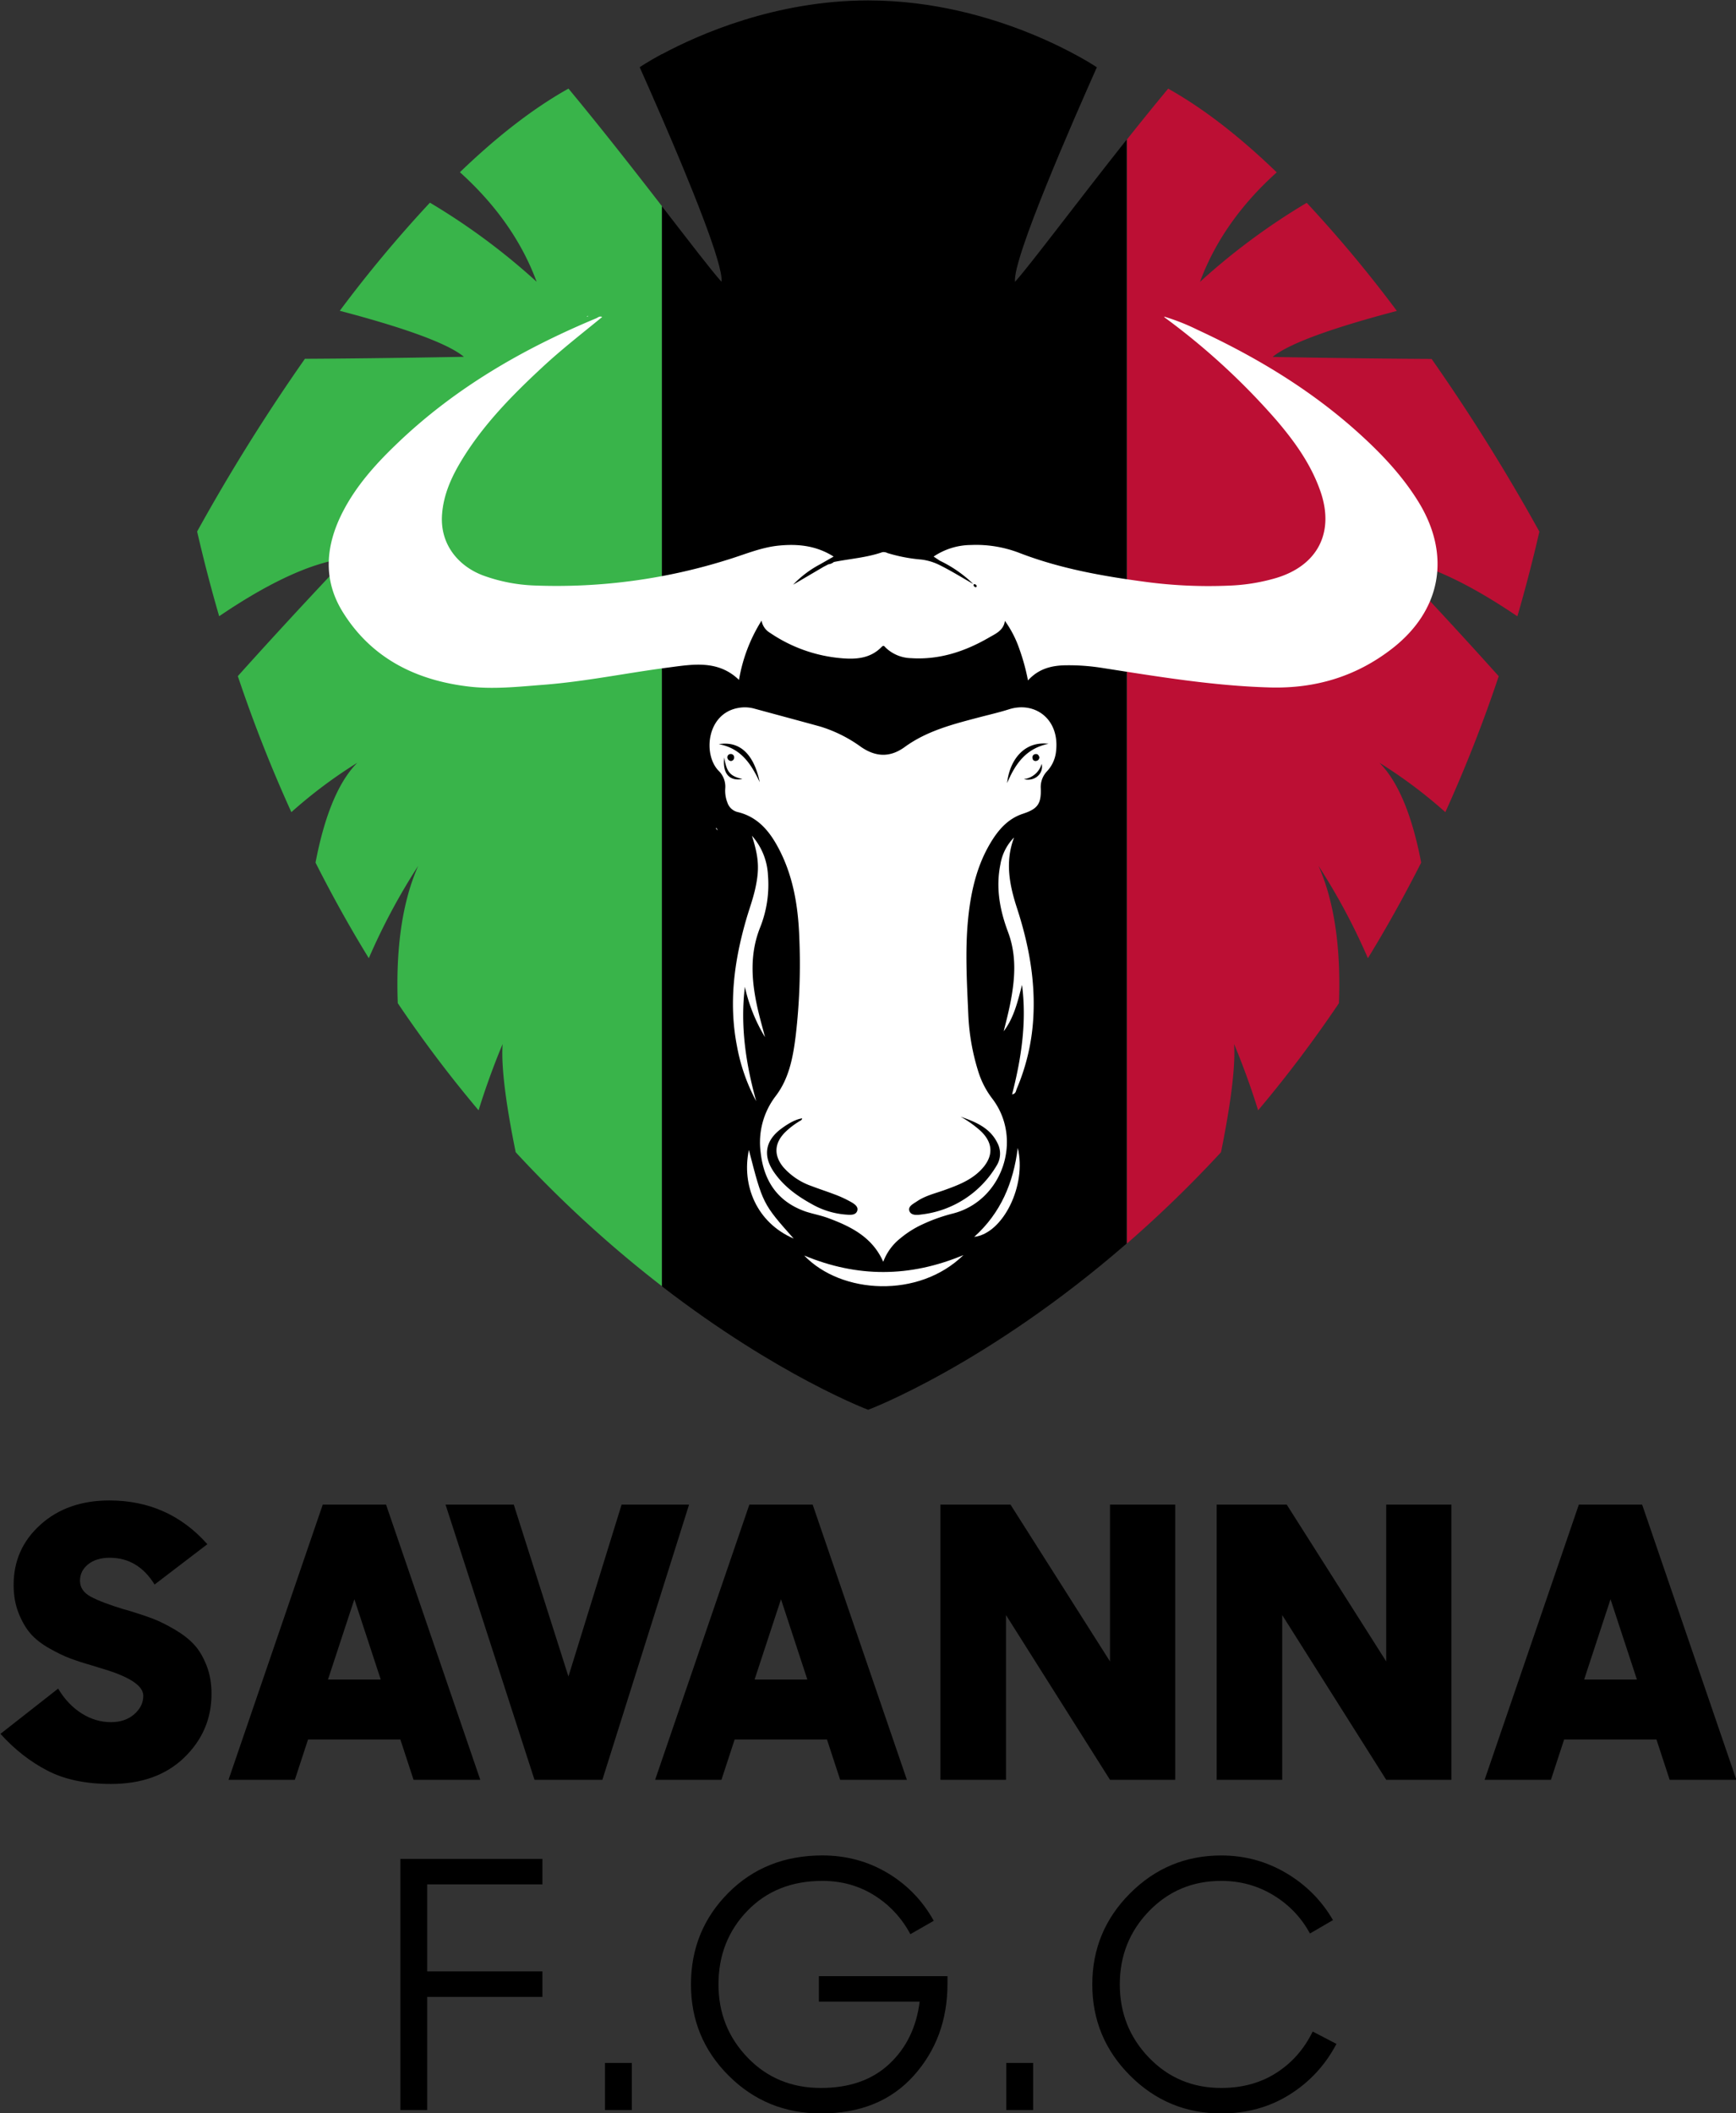 <?xml version="1.0" encoding="UTF-8" standalone="no"?>
<!-- Generator: Adobe Illustrator 24.0.0, SVG Export Plug-In . SVG Version: 6.00 Build 0)  -->

<svg
   xmlns:dc="http://purl.org/dc/elements/1.1/"
   xmlns:cc="http://creativecommons.org/ns#"
   xmlns:rdf="http://www.w3.org/1999/02/22-rdf-syntax-ns#"
   xmlns:svg="http://www.w3.org/2000/svg"
   xmlns="http://www.w3.org/2000/svg"
   xmlns:sodipodi="http://sodipodi.sourceforge.net/DTD/sodipodi-0.dtd"
   xmlns:inkscape="http://www.inkscape.org/namespaces/inkscape"
   version="1.1"
   id="Layer_1"
   x="0px"
   y="0px"
   viewBox="0 0 1643.56 2000"
   xml:space="preserve"
   sodipodi:docname="Savanna-FGC-2.svg"
   width="1643.56"
   height="2000"
   inkscape:version="0.92.3 (2405546, 2018-03-11)"
   inkscape:export-filename="C:\Users\davyk\OneDrive\Tekken 254\Pictures\Logos\Savanna-FGC-2.png"
   inkscape:export-xdpi="96"
   inkscape:export-ydpi="96"><rect x="0" y="0" width="1643.56" height="2000" fill="#333333" stroke="none"/><defs
   id="defs19129" /><sodipodi:namedview
   pagecolor="#ffffff"
   bordercolor="#666666"
   borderopacity="1"
   objecttolerance="10"
   gridtolerance="10"
   guidetolerance="10"
   inkscape:pageopacity="0"
   inkscape:pageshadow="2"
   inkscape:window-width="1920"
   inkscape:window-height="1001"
   id="namedview19127"
   showgrid="false"
   fit-margin-top="0"
   fit-margin-left="0"
   fit-margin-right="0"
   fit-margin-bottom="0"
   inkscape:zoom="0.1875"
   inkscape:cx="2769.2777"
   inkscape:cy="2025.1681"
   inkscape:window-x="-9"
   inkscape:window-y="-9"
   inkscape:window-maximized="1"
   inkscape:current-layer="g2790" />
<style
   type="text/css"
   id="style2">
	.Half_x0020_Highlight_x0020_Blue{fill:url(#SVGID_1_);stroke:#FFFFFF;stroke-width:0.25;stroke-miterlimit:1;}
	.st0{opacity:0.3;clip-path:url(#SVGID_4_);}
	.st1{fill:#5E5E5E;}
	.st2{fill:#39B44A;}
	.st3{fill:#BC0F34;}
	.st4{fill:#FFFFFF;}
	.st5{opacity:0.3;clip-path:url(#SVGID_7_);}
	.st6{font-family:'SharpSansNo1-Medium';}
	.st7{font-size:75.304px;}
	.st8{letter-spacing:4;}
	.st9{opacity:0.3;clip-path:url(#SVGID_10_);}
	.st10{opacity:0.3;clip-path:url(#SVGID_13_);}
	.st11{opacity:0.3;clip-path:url(#SVGID_16_);}
	.st12{fill:#38637E;}
	.st13{fill:#6F90BE;}
	.st14{fill:none;}
	.st15{fill:#4B7FA2;}
	.st16{fill:url(#XMLID_1100_);}
	.st17{fill:url(#XMLID_1101_);}
	.st18{fill:url(#XMLID_1102_);}
	.st19{fill:url(#XMLID_1103_);}
	.st20{fill:url(#XMLID_1104_);}
	.st21{fill:url(#XMLID_1105_);}
	.st22{fill:url(#XMLID_1106_);}
	.st23{fill:#8B2529;}
	.st24{fill:#3E673A;}
	.st25{opacity:0.3;clip-path:url(#SVGID_19_);}
	.st26{clip-path:url(#XMLID_1107_);}
	.st27{clip-path:url(#XMLID_1108_);}
	.st28{clip-path:url(#XMLID_1109_);}
	.st29{clip-path:url(#XMLID_1110_);}
	.st30{fill:#333333;}
	.st31{clip-path:url(#XMLID_1111_);}
	.st32{clip-path:url(#XMLID_1112_);}
	.st33{clip-path:url(#XMLID_1113_);}
	.st34{clip-path:url(#XMLID_1114_);}
	.st35{fill:#F7D830;}
	.st36{fill:url(#XMLID_1115_);}
	.st37{fill:url(#XMLID_1116_);}
	.st38{fill:url(#XMLID_1117_);}
	.st39{fill:url(#XMLID_1118_);}
	.st40{fill:url(#XMLID_1119_);}
	.st41{fill:url(#XMLID_1120_);}
	.st42{fill:url(#XMLID_1121_);}
	.st43{clip-path:url(#XMLID_1122_);}
	.st44{clip-path:url(#XMLID_1123_);}
	.st45{clip-path:url(#XMLID_1124_);}
	.st46{clip-path:url(#XMLID_1125_);}
	.st47{clip-path:url(#XMLID_1126_);}
	.st48{clip-path:url(#XMLID_1127_);}
	.st49{clip-path:url(#XMLID_1128_);}
	.st50{clip-path:url(#XMLID_1129_);}
	.st51{fill:url(#XMLID_1130_);}
	.st52{fill:url(#XMLID_1131_);}
	.st53{fill:url(#XMLID_1132_);}
	.st54{fill:url(#XMLID_1133_);}
	.st55{fill:url(#XMLID_1134_);}
	.st56{fill:url(#XMLID_1135_);}
	.st57{fill:url(#XMLID_1136_);}
	.st58{clip-path:url(#XMLID_1137_);}
	.st59{clip-path:url(#XMLID_1138_);}
	.st60{clip-path:url(#XMLID_1139_);}
	.st61{clip-path:url(#XMLID_1140_);}
	.st62{clip-path:url(#XMLID_1141_);}
	.st63{clip-path:url(#XMLID_1142_);}
	.st64{clip-path:url(#XMLID_1143_);}
	.st65{clip-path:url(#XMLID_1144_);}
</style>
<linearGradient
   id="SVGID_1_"
   gradientUnits="userSpaceOnUse"
   x1="-2907.68"
   y1="-1527.92"
   x2="-2907.68"
   y2="-1528.92">
	<stop
   offset="0"
   style="stop-color:#0017B7"
   id="stop4" />
	<stop
   offset="0.618"
   style="stop-color:#00138F"
   id="stop6" />
	<stop
   offset="0.629"
   style="stop-color:#000EA5"
   id="stop8" />
	<stop
   offset="0.983"
   style="stop-color:#00629D"
   id="stop10" />
</linearGradient>

<g
   id="g2790"
   transform="matrix(3.753,0,0,3.753,8628.096,8084.709)">
	
	
	<g
   id="g2776"
   transform="translate(-5.3316644e-6)">
		<path
   d="m -2271.01,-1704.3 c -6.34,0 -11.68,-1.12 -16.02,-3.37 -4.34,-2.25 -8.29,-5.34 -11.84,-9.27 l 14.55,-11.41 c 1.58,2.66 3.55,4.74 5.89,6.23 2.34,1.49 4.82,2.23 7.42,2.23 2.41,0 4.37,-0.67 5.89,-2 1.52,-1.33 2.28,-2.88 2.28,-4.66 0,-2.6 -3.68,-4.94 -11.03,-7.04 -0.82,-0.25 -1.43,-0.44 -1.81,-0.57 -2.22,-0.63 -4.09,-1.24 -5.61,-1.81 -1.52,-0.57 -3.27,-1.41 -5.23,-2.52 -1.97,-1.11 -3.53,-2.33 -4.71,-3.66 -1.17,-1.33 -2.19,-3.06 -3.04,-5.18 -0.86,-2.12 -1.28,-4.52 -1.28,-7.18 0,-6.08 2.27,-11.15 6.8,-15.21 4.53,-4.06 10.32,-6.08 17.35,-6.08 9.95,0 18.19,3.68 24.72,11.03 l -13.31,10.17 c -2.79,-4.5 -6.56,-6.75 -11.31,-6.75 -2.28,0 -4.1,0.56 -5.47,1.66 -1.36,1.11 -2.04,2.49 -2.04,4.14 0,1.71 0.92,3.06 2.76,4.04 1.84,0.98 4.63,2.04 8.37,3.18 0.76,0.19 1.33,0.35 1.71,0.48 2.28,0.7 4.2,1.35 5.75,1.95 1.55,0.6 3.33,1.49 5.32,2.66 2,1.17 3.61,2.42 4.85,3.76 1.24,1.33 2.28,3.07 3.14,5.23 0.86,2.16 1.28,4.56 1.28,7.23 0,6.27 -2.3,11.63 -6.89,16.07 -4.59,4.43 -10.75,6.65 -18.49,6.65 z"
   id="path2762"
   inkscape:connector-curvature="0" />
		<path
   d="m -2241.34,-1705.35 23.77,-69.4 h 15.97 l 23.77,69.4 h -16.83 l -3.33,-10.17 h -23.29 l -3.33,10.17 z m 31.75,-45.54 -6.66,20.25 h 13.31 z"
   id="path2764"
   inkscape:connector-curvature="0" />
		<path
   d="m -2164.15,-1705.35 -22.44,-69.4 h 17.21 l 13.79,43.35 13.41,-43.35 h 17.02 l -21.87,69.4 z"
   id="path2766"
   inkscape:connector-curvature="0" />
		<path
   d="m -2133.72,-1705.35 23.77,-69.4 h 15.97 l 23.77,69.4 h -16.83 l -3.33,-10.17 h -23.29 l -3.33,10.17 z m 31.75,-45.54 -6.66,20.25 h 13.31 z"
   id="path2768"
   inkscape:connector-curvature="0" />
		<path
   d="m -2061.75,-1705.35 v -69.4 h 17.68 l 25.1,39.55 v -39.55 h 16.45 v 69.4 h -16.45 l -26.24,-41.55 v 41.55 z"
   id="path2770"
   inkscape:connector-curvature="0" />
		<path
   d="m -1992.07,-1705.35 v -69.4 h 17.68 l 25.1,39.55 v -39.55 h 16.45 v 69.4 h -16.45 l -26.24,-41.55 v 41.55 z"
   id="path2772"
   inkscape:connector-curvature="0" />
		<path
   d="m -1924.47,-1705.35 23.77,-69.4 h 15.97 l 23.77,69.4 h -16.83 l -3.33,-10.17 h -23.29 l -3.33,10.17 z m 31.76,-45.54 -6.65,20.25 h 13.31 z"
   id="path2774"
   inkscape:connector-curvature="0" />
	</g>
	<g
   id="g2788"
   transform="translate(-2.35)">
		<path
   d="m -2195.63,-1622.07 v -63.33 h 35.83 v 6.42 h -29.06 v 21.95 h 29.06 v 6.42 h -29.06 v 28.54 z"
   id="path2778"
   inkscape:connector-curvature="0" />
		<path
   d="m -2144.02,-1622.07 v -11.88 h 6.77 v 11.88 z"
   id="path2780"
   inkscape:connector-curvature="0" />
		<path
   d="m -2089.54,-1621.21 c -9.14,0 -16.89,-3.17 -23.25,-9.5 -6.36,-6.33 -9.54,-14.01 -9.54,-23.03 0,-9.08 3.14,-16.77 9.41,-23.08 6.27,-6.3 14.18,-9.46 23.73,-9.46 6.01,0 11.49,1.47 16.44,4.42 4.95,2.95 8.83,6.97 11.67,12.06 l -5.9,3.38 c -2.2,-4.11 -5.24,-7.37 -9.11,-9.8 -3.88,-2.43 -8.24,-3.64 -13.1,-3.64 -7.75,0 -14.05,2.52 -18.91,7.55 -4.86,5.03 -7.29,11.22 -7.29,18.56 0,7.23 2.46,13.39 7.37,18.48 4.91,5.09 11.07,7.63 18.48,7.63 7.17,0 12.91,-2.01 17.22,-6.03 4.31,-4.02 6.87,-9.27 7.68,-15.74 h -25.42 v -6.42 h 32.44 v 1.91 c 0,9.14 -2.85,16.87 -8.54,23.21 -5.7,6.34 -13.49,9.5 -23.38,9.5 z"
   id="path2782"
   inkscape:connector-curvature="0" />
		<path
   d="m -2042.78,-1622.07 v -11.88 h 6.77 v 11.88 z"
   id="path2784"
   inkscape:connector-curvature="0" />
		<path
   d="m -1988.56,-1621.21 c -8.97,0 -16.63,-3.18 -22.99,-9.54 -6.36,-6.36 -9.54,-14.02 -9.54,-22.99 0,-8.96 3.18,-16.63 9.54,-22.99 6.36,-6.36 14.02,-9.54 22.99,-9.54 5.9,0 11.35,1.47 16.35,4.42 5,2.95 8.95,6.91 11.84,11.88 l -5.81,3.38 c -2.2,-4.05 -5.28,-7.27 -9.24,-9.67 -3.96,-2.4 -8.34,-3.6 -13.14,-3.6 -7.23,0 -13.3,2.55 -18.22,7.63 -4.92,5.09 -7.37,11.25 -7.37,18.48 0,7.23 2.46,13.39 7.37,18.48 4.91,5.09 10.99,7.63 18.22,7.63 5.32,0 9.96,-1.27 13.92,-3.82 3.96,-2.54 7.01,-6.01 9.15,-10.41 l 5.99,3.12 c -2.83,5.38 -6.78,9.64 -11.84,12.8 -5.07,3.17 -10.8,4.74 -17.22,4.74 z"
   id="path2786"
   inkscape:connector-curvature="0" />
	</g>
<g
   transform="matrix(0.824,0,0,0.824,-2298.876,-2154.09)"
   id="g851"><path
     style="fill:#39b44a"
     inkscape:connector-curvature="0"
     id="path8"
     d="m 173.905,26.99 c -11.34,6.33 -22.54,15.28 -33.24,25.59 9.48,8.53 18.36,19.59 23.49,33.52 a 201.14,201.14 0 0 0 -32.67,-24.2 394.27,394.27 0 0 0 -27.6,33.09 c 16.11,4.23 32.37,9.37 38,14.08 0,0 -25,0.49 -48.67,0.61 a 588.19,588.19 0 0 0 -33,52.86 q 3.09,13.38 6.75,25.93 c 12.89,-8.76 27.12,-16.4 39,-17.73 0,0 -16.66,17.5 -33.29,36.06 a 434.82,434.82 0 0 0 16.39,41.63 146.22,146.22 0 0 1 20.18,-15.11 c -6.69,6.71 -10.55,18.82 -12.78,30.56 q 7.82,15.46 16.31,29.25 a 193.82,193.82 0 0 1 15.13,-28.28 c -5.55,12.49 -6.8,27.87 -6.26,42.05 a 382.13,382.13 0 0 0 24.74,32.79 c 3.44,-11.18 7.36,-20.29 7.36,-20.29 -0.56,7.55 1.39,20.33 4,33.11 a 364,364 0 0 0 44.76,41 V 62.95 c -8.44,-10.92 -18.66,-23.98 -28.6,-35.96 z"
     class="cls-1" /><path
     inkscape:connector-curvature="0"
     id="path10"
     d="m 310.605,86.13 c -0.82,-7 18,-49.79 25.06,-65.67 0,0 -30.21,-20.46 -70,-20.46 -28.45,0 -52,10.48 -63.12,16.44 h -0.09 c -4.35,2.34 -6.75,4 -6.75,4 1.71,3.84 4.11,9.25 6.75,15.36 l 0.09,0.2 c 8.27,19.11 18.83,44.83 18.22,50.11 -3,-3.28 -9.7,-12.08 -18.22,-23.07 v 330.54 c 35.57,27.43 63.11,37.76 63.11,37.76 v 0 0 c 0,0 36.15,-13.56 79.11,-50.86 V 42.63 c -15.48,19.53 -29.51,38.34 -34.16,43.5 z" /><path
     style="fill:#bc0f34"
     inkscape:connector-curvature="0"
     id="path12"
     d="m 373.675,352.51 c 2.58,-12.78 4.53,-25.56 4,-33.11 0,0 3.92,9.11 7.36,20.29 a 382.13,382.13 0 0 0 24.74,-32.79 c 0.54,-14.18 -0.71,-29.56 -6.26,-42.05 a 193.82,193.82 0 0 1 15.13,28.28 q 8.46,-13.78 16.31,-29.25 c -2.23,-11.74 -6.09,-23.85 -12.78,-30.56 a 146.9,146.9 0 0 1 20.18,15.11 434.82,434.82 0 0 0 16.34,-41.6 c -16.63,-18.56 -33.29,-36.06 -33.29,-36.06 11.9,1.33 26.13,9 39,17.73 q 3.66,-12.57 6.74,-25.92 a 588.19,588.19 0 0 0 -33,-52.86 c -23.64,-0.12 -48.68,-0.61 -48.68,-0.61 5.68,-4.71 21.94,-9.85 38.05,-14.08 a 394.27,394.27 0 0 0 -27.6,-33.09 201.52,201.52 0 0 0 -32.68,24.2 c 5.14,-13.93 14,-25 23.5,-33.52 -10.7,-10.34 -21.91,-19.29 -33.24,-25.62 -4.2,5.06 -8.45,10.32 -12.59,15.53 v 337.9 a 367.35,367.35 0 0 0 28.77,-27.92 z"
     class="cls-2" /><g
     transform="translate(4.512)"
     id="g888"><path
       class="cls-3"
       d="m 283.125,171.5 -1.95,-1.29 a 20.67,20.67 0 0 1 11.4,-3.54 36.92,36.92 0 0 1 14.91,2.44 c 12.42,4.79 25.42,7.09 38.54,8.84 a 146,146 0 0 0 25.6,1.15 58.54,58.54 0 0 0 14.44,-2.34 c 12.75,-3.85 17.91,-14 13.52,-26.56 -2.86,-8.21 -7.84,-15.15 -13.42,-21.68 a 210.52,210.52 0 0 0 -34,-31.3 1,1 0 0 1 -0.42,-0.46 65.83,65.83 0 0 1 10.28,4.07 c 17.72,8.21 34.34,18.16 48.94,31.27 7.08,6.36 13.63,13.22 18.65,21.37 10.06,16.35 7,33.32 -8.25,45.05 -10.95,8.43 -23.34,12.13 -37.21,11.75 -17.37,-0.48 -34.41,-3.34 -51.5,-6 a 64.6,64.6 0 0 0 -10.59,-0.79 c -4.48,0 -8.63,0.91 -12,4.64 a 64.12,64.12 0 0 0 -2.63,-9.62 33.2,33.2 0 0 0 -4.43,-8.61 c -0.41,3 -3,4 -4.93,5.14 -7.33,4.24 -15.2,6.84 -23.84,6.27 a 11.61,11.61 0 0 1 -7.77,-3.25 c -0.36,-0.36 -0.56,-0.84 -1.22,-0.17 -3.41,3.51 -7.79,3.84 -12.28,3.44 a 45.67,45.67 0 0 1 -21.83,-7.74 5.43,5.43 0 0 1 -2.63,-3.77 49.34,49.34 0 0 0 -6.91,18.15 c -6.49,-6.27 -14.33,-4.74 -21.95,-3.75 -12.64,1.65 -25.15,4.26 -37.88,5.24 -7.66,0.59 -15.38,1.45 -23,0.53 -16.06,-1.92 -29.64,-8.62 -38.44,-22.74 -6.16,-9.89 -5.32,-20.25 -0.19,-30.4 4.19,-8.28 10.34,-15.08 17,-21.42 17.62,-16.85 38.35,-28.8 60.72,-38.12 0.55,-0.24 1.12,-0.81 1.84,-0.4 v 0 c -6.11,5 -12.3,9.81 -18.08,15.16 -9.38,8.69 -18.33,17.76 -25,28.78 -3.1,5.12 -5.52,10.5 -5.94,16.61 -0.62,9.18 5.17,15.74 12.49,18.51 a 51.19,51.19 0 0 0 16.05,3.11 174.72,174.72 0 0 0 59.22,-8 c 5.1,-1.57 10,-3.7 15.39,-4.22 5.82,-0.57 11.44,0 16.74,3.36 l -4.15,2.37 a 31.78,31.78 0 0 0 -8.25,6.24 l 9.35,-5.49 1.48,-0.76 a 3.1,3.1 0 0 0 1.64,-0.7 c 4.94,-1 10,-1.32 14.83,-3 a 2.46,2.46 0 0 1 1.55,0.25 48.89,48.89 0 0 0 10.37,2 17,17 0 0 1 5.7,1.73 c 3.51,1.74 6.83,3.82 10.25,5.76 a 38.43,38.43 0 0 0 -10.21,-7.11 z m 11.27,7.79 a 0.77,0.77 0 0 0 -0.74,-0.63 0.29,0.29 0 0 0 -0.23,0.42 0.8,0.8 0 0 0 0.72,0.52 c 0.09,-0.02 0.19,-0.23 0.25,-0.31 z"
       id="path14"
       inkscape:connector-curvature="0"
       style="fill:#ffffff" /><path
       class="cls-3"
       d="m 265.755,386.05 c -3.3,-7.52 -9.86,-10.8 -16.91,-13.4 -2.24,-0.83 -4.63,-1.25 -6.9,-2 -8.53,-3 -12.74,-9.33 -13.71,-18 a 23.31,23.31 0 0 1 4.61,-17.35 c 4.14,-5.43 5.32,-12 6.13,-18.61 a 189.18,189.18 0 0 0 1.09,-29.67 c -0.34,-10 -1.95,-19.81 -7,-28.7 -2.72,-4.8 -6.28,-8.6 -11.93,-9.93 a 4.38,4.38 0 0 1 -3.09,-2.89 9.94,9.94 0 0 1 -0.66,-4.33 6.74,6.74 0 0 0 -2.05,-5.42 c -4.83,-5 -3.63,-17.55 6.09,-19.22 a 10.93,10.93 0 0 1 4.76,0.19 c 6.77,1.84 13.53,3.65 20.29,5.51 a 42.35,42.35 0 0 1 12.48,6.24 c 4.61,3.17 9,3.25 13.48,-0.05 6.91,-5 15.05,-7 23.14,-9.13 2.9,-0.75 5.83,-1.43 8.69,-2.34 7.94,-2.51 15.56,3 14.39,12.9 a 10.41,10.41 0 0 1 -2.77,6.08 7,7 0 0 0 -1.9,5.3 c 0.16,4.72 -1,6.22 -5.51,7.71 -4.66,1.54 -7.61,5.06 -10,9.1 -3.84,6.5 -5.62,13.68 -6.52,21.08 -1.26,10.4 -0.61,20.81 -0.16,31.23 a 67.4,67.4 0 0 0 3.27,18.12 26.56,26.56 0 0 0 4.15,7.74 c 9.44,12.52 2.9,31.29 -12.2,35.08 a 51.86,51.86 0 0 0 -9.4,3.37 30.13,30.13 0 0 0 -6.58,4.17 16.48,16.48 0 0 0 -5.28,7.22 z m 23.68,-44.41 a 33.81,33.81 0 0 1 5.38,3.7 c 4.83,4 5,8.6 0.44,13 -3.07,2.95 -6.95,4.38 -10.85,5.79 -2.81,1 -5.78,1.69 -8.3,3.4 -1.07,0.73 -2.77,1.5 -2.37,2.87 0.45,1.54 2.37,1.36 3.7,1.17 a 30.83,30.83 0 0 0 23,-14.91 6.92,6.92 0 0 0 0.39,-6.74 c -2.27,-4.86 -6.76,-6.68 -11.39,-8.28 z m -48.5,0.51 c -1.72,0.22 -3.95,1.33 -6.46,3.21 -4.79,3.57 -5.61,8.14 -2.29,13.08 3,4.44 7.18,7.47 11.79,10 a 24.78,24.78 0 0 0 10.09,3.14 c 1.38,0.1 3.22,0.36 3.72,-1.11 0.5,-1.47 -1.23,-2.36 -2.39,-3 a 34.63,34.63 0 0 0 -4.73,-2.12 c -2.24,-0.86 -4.53,-1.58 -6.77,-2.45 a 20.46,20.46 0 0 1 -8.73,-5.81 c -2.93,-3.56 -2.79,-7.24 0.42,-10.56 a 23.23,23.23 0 0 1 4.24,-3.33 c 0.38,-0.32 1.02,-0.38 1.11,-1.05 z m -13,-102.93 c -1.79,-8.56 -6.11,-12.65 -12.52,-11.59 6.89,1.26 9.94,6.17 12.51,11.59 z m 75.76,0.29 c 2.51,-5.9 5.78,-10.59 12.66,-12 -7.51,-0.93 -11.93,5.07 -12.67,12 z m -86.63,-7.82 c -0.57,4.87 1.55,7.34 5.57,6.61 -3.83,-0.92 -4.82,-2.12 -5.57,-6.61 z m 97.19,1.95 a 6.47,6.47 0 0 1 -5.44,4.68 c 3.25,0.87 6.14,-1.68 5.44,-4.68 z m -95.19,-0.86 a 1.06,1.06 0 0 0 1.05,-1.14 1,1 0 0 0 -1,-1 1,1 0 0 0 -1.08,1.11 c 0.08,0.61 0.48,0.9 1.03,1.03 z m 94.49,-1.2 c -0.19,-0.5 -0.48,-1 -1.1,-0.92 a 1,1 0 0 0 -1,1.25 0.91,0.91 0 0 0 1.13,0.84 1.11,1.11 0 0 0 0.97,-1.17 z"
       id="path16"
       inkscape:connector-curvature="0"
       style="fill:#ffffff" /><path
       class="cls-3"
       d="m 225.555,255.65 a 19.56,19.56 0 0 1 4.9,11.95 35.36,35.36 0 0 1 -2.39,16.12 c -3.2,8 -2.67,16.08 -0.9,24.21 0.67,3.06 1.54,6.07 2.4,9.37 a 50.81,50.81 0 0 1 -6.17,-15.41 c -1.45,11.92 0.28,23.52 3.47,35 a 57.14,57.14 0 0 1 -5.88,-16.8 c -2.61,-13.32 -0.84,-26.31 2.92,-39.16 0.87,-2.94 1.93,-5.84 2.61,-8.82 1.41,-6.23 1.15,-9.82 -0.96,-16.46 z"
       id="path18"
       inkscape:connector-curvature="0"
       style="fill:#ffffff" /><path
       class="cls-3"
       d="m 305.815,256.17 c -2.79,7.32 -1.47,14.4 0.85,21.52 3.48,10.67 5.61,21.58 5.07,32.89 a 64.79,64.79 0 0 1 -5.11,22.53 c -0.25,0.6 -0.23,1.5 -1.43,1.71 2.86,-11.07 4.51,-22.14 3.05,-33.51 -1.31,5 -2.44,10 -5.62,14.19 0.72,-2.81 1.43,-5.6 2,-8.43 1.47,-7.4 2.07,-14.71 -0.68,-22 -2.49,-6.64 -3.79,-13.51 -2.32,-20.64 a 15.17,15.17 0 0 1 4.19,-8.26 z"
       id="path20"
       inkscape:connector-curvature="0"
       style="fill:#ffffff" /><path
       class="cls-3"
       d="m 290.305,383.99 c -13.66,13.37 -37.39,12 -48.75,0.13 16.24,6.76 32.29,6.76 48.75,-0.13 z"
       id="path22"
       inkscape:connector-curvature="0"
       style="fill:#ffffff" /><path
       class="cls-3"
       d="m 293.615,378.42 c 8.07,-7.26 12,-16.5 13.32,-27.21 2.8,11.37 -4.49,26.17 -13.32,27.21 z"
       id="path24"
       inkscape:connector-curvature="0"
       style="fill:#ffffff" /><path
       class="cls-3"
       d="m 238.335,378.94 c -11.31,-4.86 -16,-16.28 -13.71,-27.12 4.24,16.46 4.24,16.46 13.71,27.12 z"
       id="path26"
       inkscape:connector-curvature="0"
       style="fill:#ffffff" /></g><path
     style="fill:#ffffff"
     inkscape:connector-curvature="0"
     id="path28"
     d="m 218.915,253.38 c 0.51,-0.25 0.41,0.31 0.6,0.48 0,0 0,0.1 0,0.16 l -0.54,-0.69 z"
     class="cls-3" /><path
     style="fill:#ffffff"
     inkscape:connector-curvature="0"
     id="path30"
     d="m 179.655,96.9 c -0.21,-0.22 0,-0.28 0.15,-0.33 0.15,-0.05 0.11,0 0.17,0 l -0.36,0.26 z"
     class="cls-3" /></g></g>







































</svg>